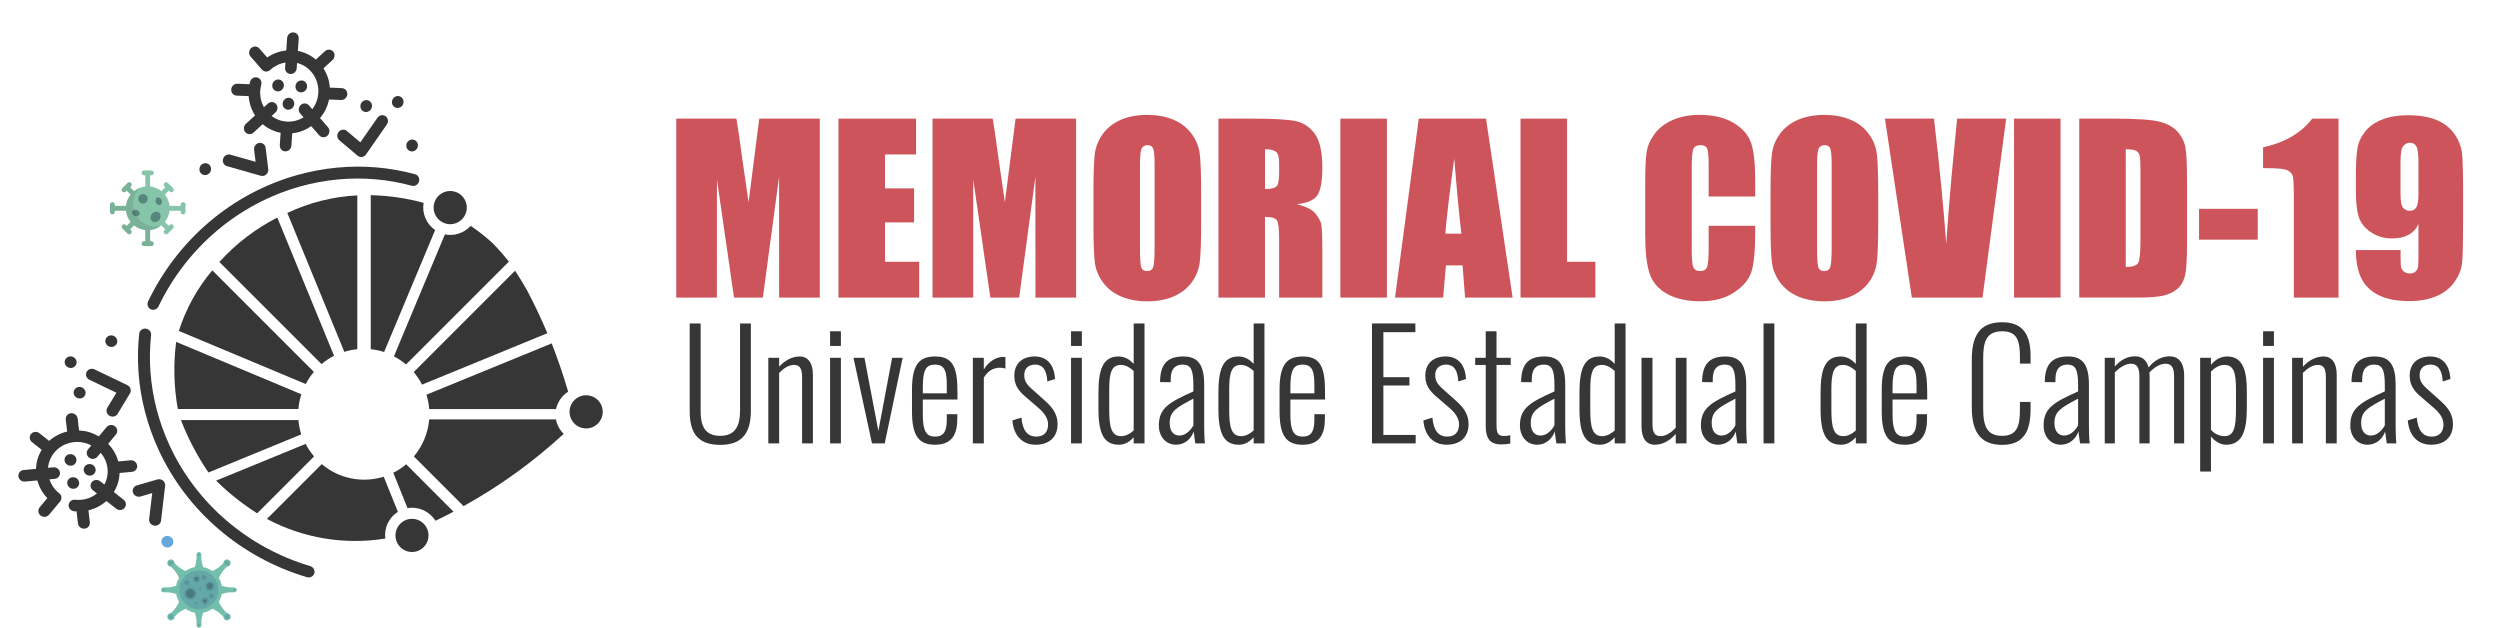 <?xml version="1.0" encoding="utf-8"?>
<!-- Generator: Adobe Illustrator 16.0.0, SVG Export Plug-In . SVG Version: 6.00 Build 0)  -->
<!DOCTYPE svg PUBLIC "-//W3C//DTD SVG 1.1//EN" "http://www.w3.org/Graphics/SVG/1.1/DTD/svg11.dtd">
<svg version="1.1" id="Camada_1" xmlns="http://www.w3.org/2000/svg" xmlns:xlink="http://www.w3.org/1999/xlink" x="0px" y="0px"
	 width="272.334px" height="68.378px" viewBox="0 0 272.334 68.378" enable-background="new 0 0 272.334 68.378"
	 xml:space="preserve">
<path fill="#CE545B" d="M89.304,12.922v19.494h-4.431l-0.006-13.16l-1.764,13.16H79.96L78.1,19.557l-0.006,12.859h-4.43V12.922
	h6.559c0.194,1.173,0.396,2.555,0.602,4.145l0.72,4.958l1.165-9.103H89.304z"/>
<polygon fill="#CE545B" points="91.338,12.922 99.79,12.922 99.79,16.824 96.407,16.824 96.407,20.521 99.574,20.521 99.574,24.229 
	96.407,24.229 96.407,28.515 100.128,28.515 100.128,32.417 91.338,32.417 "/>
<path fill="#CE545B" d="M117.225,12.922v19.494h-4.431l-0.005-13.16l-1.766,13.16h-3.143l-1.86-12.859l-0.006,12.859h-4.43V12.922
	h6.559c0.193,1.173,0.396,2.555,0.602,4.145l0.719,4.958l1.167-9.103H117.225z"/>
<path fill="#CE545B" d="M130.843,24.337c0,1.958-0.047,3.345-0.139,4.16c-0.093,0.814-0.383,1.559-0.867,2.234
	c-0.485,0.674-1.143,1.191-1.97,1.553c-0.826,0.361-1.789,0.541-2.889,0.541c-1.044,0-1.981-0.17-2.812-0.511
	s-1.499-0.854-2.004-1.535c-0.508-0.683-0.807-1.425-0.904-2.228c-0.097-0.802-0.145-2.207-0.145-4.214v-3.335
	c0-1.958,0.046-3.346,0.139-4.16c0.092-0.815,0.382-1.559,0.867-2.233c0.485-0.673,1.141-1.191,1.968-1.553
	c0.826-0.36,1.79-0.541,2.891-0.541c1.042,0,1.98,0.169,2.811,0.51c0.832,0.342,1.5,0.854,2.005,1.536
	c0.506,0.683,0.808,1.425,0.903,2.228c0.097,0.803,0.146,2.208,0.146,4.214V24.337z M125.772,17.932c0-0.908-0.05-1.487-0.149-1.74
	c-0.102-0.253-0.307-0.379-0.621-0.379c-0.265,0-0.468,0.102-0.608,0.307s-0.21,0.809-0.21,1.813v9.103
	c0,1.131,0.047,1.83,0.139,2.094c0.092,0.265,0.306,0.398,0.644,0.398c0.347,0,0.565-0.153,0.663-0.458
	c0.096-0.304,0.144-1.031,0.144-2.179V17.932z"/>
<path fill="#CE545B" d="M132.731,12.922h3.589c2.392,0,4.011,0.092,4.857,0.277c0.847,0.185,1.537,0.656,2.07,1.415
	c0.534,0.759,0.801,1.969,0.801,3.629c0,1.518-0.188,2.537-0.565,3.059c-0.378,0.521-1.12,0.834-2.227,0.94
	c1.004,0.248,1.676,0.582,2.021,1c0.347,0.416,0.562,0.799,0.646,1.148c0.083,0.35,0.125,1.311,0.125,2.884v5.142h-4.707v-6.479
	c0-1.042-0.083-1.689-0.246-1.938c-0.165-0.249-0.597-0.372-1.295-0.372v8.789h-5.069V12.922z M137.801,16.258v4.334
	c0.57,0,0.969-0.078,1.197-0.235c0.23-0.156,0.344-0.663,0.344-1.523v-1.071c0-0.617-0.109-1.023-0.331-1.216
	C138.79,16.354,138.388,16.258,137.801,16.258"/>
<rect x="146.012" y="12.922" fill="#CE545B" width="5.071" height="19.494"/>
<path fill="#CE545B" d="M161.878,12.922l2.898,19.494h-5.179l-0.274-3.504h-1.813l-0.303,3.504h-5.241l2.586-19.494H161.878z
	 M159.192,25.457c-0.257-2.208-0.515-4.938-0.773-8.188c-0.516,3.732-0.841,6.462-0.973,8.188H159.192z"/>
<polygon fill="#CE545B" points="170.707,12.922 170.707,28.515 173.789,28.515 173.789,32.417 165.638,32.417 165.638,12.922 "/>
<path fill="#CE545B" d="M191.2,21.411h-5.071v-3.388c0-0.985-0.054-1.6-0.162-1.845c-0.107-0.244-0.347-0.366-0.715-0.366
	c-0.419,0-0.684,0.148-0.796,0.445c-0.112,0.296-0.168,0.938-0.168,1.926v9.054c0,0.947,0.056,1.564,0.168,1.855
	c0.112,0.289,0.365,0.433,0.758,0.433c0.378,0,0.624-0.146,0.742-0.435c0.115-0.29,0.173-0.97,0.173-2.04v-2.45h5.071v0.759
	c0,2.018-0.144,3.449-0.429,4.292c-0.285,0.844-0.917,1.584-1.892,2.219c-0.976,0.635-2.178,0.952-3.604,0.952
	c-1.486,0-2.709-0.268-3.672-0.806s-1.604-1.283-1.914-2.234c-0.314-0.951-0.472-2.381-0.472-4.292v-5.694
	c0-1.405,0.049-2.458,0.146-3.161c0.096-0.703,0.383-1.379,0.86-2.029c0.479-0.651,1.141-1.163,1.987-1.535
	c0.848-0.373,1.817-0.56,2.919-0.56c1.494,0,2.724,0.288,3.695,0.865c0.971,0.577,1.611,1.296,1.914,2.158
	c0.308,0.862,0.461,2.203,0.461,4.022V21.411z"/>
<path fill="#CE545B" d="M204.599,24.337c0,1.958-0.045,3.345-0.14,4.16c-0.091,0.814-0.382,1.559-0.864,2.234
	c-0.487,0.674-1.145,1.191-1.97,1.553s-1.788,0.541-2.89,0.541c-1.044,0-1.981-0.17-2.812-0.511
	c-0.831-0.341-1.499-0.854-2.005-1.535c-0.506-0.683-0.806-1.425-0.903-2.228c-0.095-0.802-0.144-2.207-0.144-4.214v-3.335
	c0-1.958,0.045-3.346,0.139-4.16c0.092-0.815,0.38-1.559,0.866-2.233c0.486-0.673,1.142-1.191,1.97-1.553
	c0.825-0.36,1.788-0.541,2.889-0.541c1.044,0,1.981,0.169,2.811,0.51c0.831,0.342,1.499,0.854,2.005,1.536
	c0.508,0.683,0.806,1.425,0.904,2.228c0.095,0.803,0.144,2.208,0.144,4.214V24.337z M199.53,17.932c0-0.908-0.052-1.487-0.15-1.74
	c-0.103-0.253-0.307-0.379-0.621-0.379c-0.264,0-0.467,0.102-0.607,0.307c-0.14,0.205-0.21,0.809-0.21,1.813v9.103
	c0,1.131,0.045,1.83,0.138,2.094c0.092,0.265,0.307,0.398,0.645,0.398c0.346,0,0.566-0.153,0.66-0.458
	c0.099-0.304,0.146-1.031,0.146-2.179V17.932z"/>
<path fill="#CE545B" d="M218.54,12.922l-2.578,19.494h-7.701l-2.93-19.494h5.347c0.622,5.37,1.066,9.914,1.331,13.629
	c0.262-3.756,0.541-7.091,0.836-10.004l0.35-3.625H218.54z"/>
<rect x="219.397" y="12.922" fill="#CE545B" width="5.067" height="19.494"/>
<path fill="#CE545B" d="M226.502,12.922h3.789c2.449,0,4.104,0.113,4.969,0.337c0.86,0.226,1.517,0.595,1.968,1.109
	c0.45,0.513,0.729,1.084,0.843,1.714c0.112,0.63,0.17,1.869,0.17,3.715v6.827c0,1.75-0.083,2.919-0.249,3.509
	c-0.165,0.589-0.451,1.051-0.86,1.385c-0.409,0.333-0.917,0.566-1.518,0.698c-0.602,0.132-1.51,0.199-2.72,0.199h-6.392V12.922z
	 M231.567,16.258v12.822c0.732,0,1.18-0.146,1.35-0.439c0.169-0.292,0.252-1.09,0.252-2.39v-7.573c0-0.882-0.028-1.449-0.083-1.697
	c-0.058-0.249-0.186-0.432-0.386-0.548C232.5,16.316,232.123,16.258,231.567,16.258"/>
<rect x="239.551" y="22.748" fill="#CE545B" width="6.394" height="3.359"/>
<path fill="#CE545B" d="M254.746,12.922v19.494h-4.865V21.965c0-1.509-0.036-2.416-0.107-2.721
	c-0.072-0.304-0.271-0.536-0.598-0.692c-0.325-0.157-1.05-0.234-2.173-0.234h-0.48v-2.272c2.351-0.506,4.138-1.547,5.358-3.123
	H254.746z"/>
<path fill="#CE545B" d="M256.635,27.239h4.865c0,0.907,0.013,1.479,0.035,1.716c0.023,0.237,0.122,0.436,0.295,0.596
	c0.173,0.161,0.409,0.241,0.703,0.241c0.25,0,0.457-0.077,0.616-0.229c0.158-0.152,0.25-0.349,0.271-0.59
	c0.021-0.241,0.03-0.726,0.03-1.456v-3.107c-0.24,0.522-0.602,0.913-1.083,1.174c-0.482,0.261-1.08,0.391-1.795,0.391
	c-0.891,0-1.679-0.241-2.359-0.722c-0.684-0.481-1.116-1.06-1.301-1.734c-0.186-0.674-0.277-1.585-0.277-2.733v-1.552
	c0-1.364,0.056-2.379,0.164-3.047c0.107-0.665,0.387-1.281,0.836-1.847c0.449-0.566,1.071-1.005,1.866-1.319
	c0.796-0.313,1.718-0.469,2.77-0.469c1.302,0,2.366,0.18,3.204,0.541c0.833,0.362,1.478,0.881,1.938,1.559
	c0.456,0.679,0.721,1.391,0.794,2.138c0.07,0.747,0.108,2.191,0.108,4.334v2.709c0,2.319-0.033,3.87-0.096,4.653
	c-0.065,0.782-0.343,1.522-0.838,2.221c-0.493,0.699-1.161,1.223-2.005,1.572c-0.841,0.349-1.816,0.523-2.925,0.523
	c-1.372,0-2.495-0.221-3.365-0.662c-0.873-0.441-1.497-1.063-1.879-1.866C256.825,29.469,256.635,28.458,256.635,27.239
	 M261.5,21.159c0,0.818,0.105,1.324,0.317,1.517c0.213,0.192,0.434,0.289,0.658,0.289c0.337,0,0.583-0.122,0.741-0.367
	c0.154-0.245,0.233-0.725,0.233-1.438v-3.528c0-0.859-0.075-1.42-0.223-1.686c-0.147-0.265-0.395-0.397-0.741-0.397
	c-0.208,0-0.424,0.103-0.647,0.308c-0.227,0.205-0.339,0.756-0.339,1.655V21.159z"/>
<path fill="#363636" d="M75.13,44.735v-9.502h1.194v9.535c0,1.532,0.387,2.709,2.146,2.709c1.677,0,2.146-1.177,2.146-2.709v-9.535
	h1.178v9.502c0,2.178-0.743,3.727-3.323,3.727C75.791,48.462,75.13,46.913,75.13,44.735"/>
<path fill="#363636" d="M83.696,38.975h1.178v0.968c0.597-0.645,1.371-1.111,2.243-1.111c0.918,0,1.436,0.724,1.436,1.984V48.3
	h-1.178v-7.227c0-0.967-0.291-1.323-0.887-1.323c-0.55,0-1.131,0.372-1.614,0.872V48.3h-1.178V38.975z"/>
<path fill="#363636" d="M90.425,36.087h1.177v1.598h-1.177V36.087z M90.425,38.975h1.177V48.3h-1.177V38.975z"/>
<polygon fill="#363636" points="92.973,38.975 94.167,38.975 95.684,46.946 97.183,38.975 98.33,38.975 96.377,48.3 94.989,48.3 "/>
<path fill="#363636" d="M99.346,44.799v-2.355c0-2.758,0.807-3.612,2.532-3.612c1.953,0,2.422,1.225,2.422,3.854v0.839h-3.776v1.63
	c0,1.822,0.387,2.405,1.338,2.405c0.727,0,1.275-0.323,1.275-1.791v-0.646h1.146v0.516c0,1.694-0.613,2.808-2.421,2.808
	C100.104,48.446,99.346,47.511,99.346,44.799 M103.137,42.847v-0.774c0-1.468-0.129-2.354-1.275-2.354
	c-0.967,0-1.338,0.516-1.338,2.5v0.629H103.137z"/>
<path fill="#363636" d="M105.976,38.975h1.194v1.274c0.598-0.983,1.435-1.371,2.146-1.371c0.064,0,0.113,0,0.21,0.017v1.258
	c-0.146-0.047-0.388-0.097-0.581-0.097c-0.742,0-1.323,0.34-1.774,1.081V48.3h-1.194V38.975z"/>
<path fill="#363636" d="M110.283,45.8l0.985-0.307c0.128,1.437,0.677,2.066,1.629,2.066c0.807,0,1.274-0.485,1.274-1.324
	c0-0.613-0.339-1.21-1.129-1.871l-1.274-1.098c-0.84-0.693-1.275-1.339-1.275-2.34c0-1.339,0.887-2.096,2.227-2.096
	c1.42,0,2.13,1.015,2.21,2.451l-0.839,0.274c-0.064-1.259-0.517-1.839-1.322-1.839c-0.726,0-1.194,0.418-1.194,1.129
	c0,0.564,0.178,0.937,0.758,1.468l1.323,1.179c0.759,0.678,1.549,1.419,1.549,2.71c0,1.452-0.952,2.243-2.388,2.243
	C111.333,48.446,110.413,47.413,110.283,45.8"/>
<path fill="#363636" d="M116.672,36.087h1.177v1.598h-1.177V36.087z M116.672,38.975h1.177V48.3h-1.177V38.975z"/>
<path fill="#363636" d="M119.657,44.542v-1.726c0-2.437,0.42-3.984,2.194-3.984c0.741,0,1.273,0.402,1.645,0.806v-4.404h1.179V48.3
	h-1.179v-0.66c-0.371,0.402-0.888,0.807-1.597,0.807C120.303,48.446,119.657,47.333,119.657,44.542 M123.496,46.897v-6.485
	c-0.321-0.29-0.806-0.662-1.388-0.662c-1.048,0-1.274,0.92-1.274,2.678v2.212c0,1.887,0.227,2.872,1.308,2.872
	C122.642,47.511,123.125,47.237,123.496,46.897"/>
<path fill="#363636" d="M126.238,46.365c0-1.872,1.019-2.501,3.761-3.727v-0.661c0-1.694-0.275-2.259-1.163-2.259
	c-0.725,0-1.306,0.37-1.306,1.597v0.322l-1.162-0.016c0.016-1.889,0.742-2.79,2.533-2.79c1.661,0,2.274,0.983,2.274,3.081v4.533
	c0,0.484,0.033,1.516,0.081,1.854h-1.049c-0.05-0.402-0.146-1-0.178-1.29c-0.258,0.758-0.936,1.436-1.919,1.436
	C126.98,48.446,126.238,47.526,126.238,46.365 M129.999,46.333v-2.904c-1.841,0.969-2.582,1.371-2.582,2.646
	c0,0.984,0.5,1.372,1.064,1.372C129.175,47.446,129.724,46.85,129.999,46.333"/>
<path fill="#363636" d="M132.725,44.542v-1.726c0-2.437,0.419-3.984,2.193-3.984c0.742,0,1.275,0.402,1.647,0.806v-4.404h1.177V48.3
	h-1.177v-0.66c-0.372,0.402-0.888,0.807-1.599,0.807C133.37,48.446,132.725,47.333,132.725,44.542 M136.565,46.897v-6.485
	c-0.324-0.29-0.808-0.662-1.388-0.662c-1.05,0-1.275,0.92-1.275,2.678v2.212c0,1.887,0.226,2.872,1.307,2.872
	C135.709,47.511,136.193,47.237,136.565,46.897"/>
<path fill="#363636" d="M139.387,44.799v-2.355c0-2.758,0.807-3.612,2.534-3.612c1.951,0,2.419,1.225,2.419,3.854v0.839h-3.774v1.63
	c0,1.822,0.387,2.405,1.339,2.405c0.727,0,1.274-0.323,1.274-1.791v-0.646h1.146v0.516c0,1.694-0.613,2.808-2.421,2.808
	C140.146,48.446,139.387,47.511,139.387,44.799 M143.179,42.847v-0.774c0-1.468-0.128-2.354-1.274-2.354
	c-0.968,0-1.339,0.516-1.339,2.5v0.629H143.179z"/>
<polygon fill="#363636" points="149.455,35.233 154.181,35.233 154.181,36.184 150.696,36.184 150.696,41.089 153.535,41.089 
	153.535,41.993 150.696,41.993 150.696,47.38 154.214,47.38 154.214,48.3 149.455,48.3 "/>
<path fill="#363636" d="M155.052,45.8l0.984-0.307c0.129,1.437,0.678,2.066,1.631,2.066c0.806,0,1.273-0.485,1.273-1.324
	c0-0.613-0.338-1.21-1.128-1.871l-1.275-1.098c-0.84-0.693-1.274-1.339-1.274-2.34c0-1.339,0.888-2.096,2.228-2.096
	c1.42,0,2.128,1.015,2.21,2.451l-0.841,0.274c-0.064-1.259-0.516-1.839-1.322-1.839c-0.728,0-1.194,0.418-1.194,1.129
	c0,0.564,0.179,0.937,0.758,1.468l1.324,1.179c0.76,0.678,1.55,1.419,1.55,2.71c0,1.452-0.953,2.243-2.391,2.243
	C156.103,48.446,155.183,47.413,155.052,45.8"/>
<path fill="#363636" d="M161.846,46.365V39.75h-1.147v-0.773h1.147v-2.889h1.175v2.889h1.55v0.773h-1.55v6.503
	c0,0.904,0.13,1.241,0.824,1.241c0.194,0,0.451-0.031,0.678-0.08v0.904c-0.338,0.064-0.678,0.096-1,0.096
	C162.15,48.413,161.846,47.56,161.846,46.365"/>
<path fill="#363636" d="M165.572,46.365c0-1.872,1.015-2.501,3.759-3.727v-0.661c0-1.694-0.275-2.259-1.162-2.259
	c-0.725,0-1.307,0.37-1.307,1.597v0.322l-1.162-0.016c0.016-1.889,0.741-2.79,2.534-2.79c1.66,0,2.273,0.983,2.273,3.081v4.533
	c0,0.484,0.033,1.516,0.081,1.854h-1.05c-0.047-0.402-0.144-1-0.178-1.29c-0.257,0.758-0.935,1.436-1.917,1.436
	C166.313,48.446,165.572,47.526,165.572,46.365 M169.331,46.333v-2.904c-1.841,0.969-2.581,1.371-2.581,2.646
	c0,0.984,0.499,1.372,1.063,1.372C168.51,47.446,169.056,46.85,169.331,46.333"/>
<path fill="#363636" d="M172.057,44.542v-1.726c0-2.437,0.419-3.984,2.196-3.984c0.741,0,1.273,0.402,1.643,0.806v-4.404h1.18V48.3
	h-1.18v-0.66c-0.369,0.402-0.887,0.807-1.596,0.807C172.703,48.446,172.057,47.333,172.057,44.542 M175.896,46.897v-6.485
	c-0.322-0.29-0.806-0.662-1.388-0.662c-1.048,0-1.274,0.92-1.274,2.678v2.212c0,1.887,0.227,2.872,1.308,2.872
	C175.043,47.511,175.526,47.237,175.896,46.897"/>
<path fill="#363636" d="M178.816,46.462v-7.487h1.195v7.229c0,0.968,0.288,1.307,0.884,1.307c0.567,0,1.164-0.387,1.648-0.92v-7.615
	h1.178V48.3h-1.178v-1.032c-0.598,0.694-1.388,1.178-2.276,1.178C179.315,48.446,178.816,47.72,178.816,46.462"/>
<path fill="#363636" d="M185.285,46.365c0-1.872,1.017-2.501,3.76-3.727v-0.661c0-1.694-0.274-2.259-1.163-2.259
	c-0.724,0-1.306,0.37-1.306,1.597v0.322l-1.161-0.016c0.016-1.889,0.74-2.79,2.533-2.79c1.66,0,2.274,0.983,2.274,3.081v4.533
	c0,0.484,0.034,1.516,0.08,1.854h-1.05c-0.047-0.402-0.145-1-0.176-1.29c-0.259,0.758-0.937,1.436-1.919,1.436
	C186.026,48.446,185.285,47.526,185.285,46.365 M189.045,46.333v-2.904c-1.839,0.969-2.583,1.371-2.583,2.646
	c0,0.984,0.502,1.372,1.065,1.372C188.221,47.446,188.771,46.85,189.045,46.333"/>
<rect x="192.109" y="35.233" fill="#363636" width="1.178" height="13.067"/>
<path fill="#363636" d="M198.321,44.542v-1.726c0-2.437,0.419-3.984,2.194-3.984c0.741,0,1.274,0.402,1.644,0.806v-4.404h1.18V48.3
	h-1.18v-0.66c-0.369,0.402-0.884,0.807-1.596,0.807C198.968,48.446,198.321,47.333,198.321,44.542 M202.159,46.897v-6.485
	c-0.322-0.29-0.806-0.662-1.386-0.662c-1.048,0-1.275,0.92-1.275,2.678v2.212c0,1.887,0.228,2.872,1.309,2.872
	C201.306,47.511,201.79,47.237,202.159,46.897"/>
<path fill="#363636" d="M204.984,44.799v-2.355c0-2.758,0.808-3.612,2.533-3.612c1.951,0,2.42,1.225,2.42,3.854v0.839h-3.775v1.63
	c0,1.822,0.387,2.405,1.34,2.405c0.723,0,1.273-0.323,1.273-1.791v-0.646h1.144v0.516c0,1.694-0.613,2.808-2.417,2.808
	C205.74,48.446,204.984,47.511,204.984,44.799 M208.775,42.847v-0.774c0-1.468-0.129-2.354-1.273-2.354
	c-0.969,0-1.34,0.516-1.34,2.5v0.629H208.775z"/>
<path fill="#363636" d="M214.795,44.381v-5.196c0-2.403,0.707-4.082,3.305-4.082c2.34,0,3.098,1.437,3.098,3.711v0.792h-1.161v-0.76
	c0-1.693-0.291-2.759-1.921-2.759c-1.772,0-2.079,1.177-2.079,2.921v5.566c0,1.936,0.468,2.903,2.079,2.903
	c1.63,0,1.921-1.128,1.921-2.838v-0.854h1.161v0.772c0,2.293-0.659,3.905-3.098,3.905C215.454,48.462,214.795,46.656,214.795,44.381
	"/>
<path fill="#363636" d="M222.617,46.365c0-1.872,1.017-2.501,3.758-3.727v-0.661c0-1.694-0.272-2.259-1.159-2.259
	c-0.728,0-1.308,0.37-1.308,1.597v0.322l-1.161-0.016c0.015-1.889,0.743-2.79,2.531-2.79c1.662,0,2.276,0.983,2.276,3.081v4.533
	c0,0.484,0.031,1.516,0.08,1.854h-1.047c-0.051-0.402-0.146-1-0.179-1.29c-0.258,0.758-0.937,1.436-1.921,1.436
	C223.359,48.446,222.617,47.526,222.617,46.365 M226.375,46.333v-2.904c-1.837,0.969-2.578,1.371-2.578,2.646
	c0,0.984,0.499,1.372,1.063,1.372C225.553,47.446,226.103,46.85,226.375,46.333"/>
<path fill="#363636" d="M229.28,38.975h1.097v0.953c0.614-0.727,1.388-1.114,2.194-1.114c0.644,0,1.241,0.291,1.486,1.21
	c0.628-0.79,1.434-1.21,2.289-1.21c0.823,0,1.582,0.501,1.582,2.129V48.3h-1.098v-7.324c0-1.097-0.403-1.354-0.937-1.354
	c-0.58,0-1.225,0.387-1.76,0.968c0.017,0.113,0.034,0.227,0.034,0.354V48.3h-1.115v-7.324c0-1.097-0.384-1.354-0.936-1.354
	c-0.563,0-1.21,0.387-1.741,0.952V48.3h-1.097V38.975z"/>
<path fill="#363636" d="M239.67,38.975h1.178v0.774c0.371-0.468,0.953-0.918,1.79-0.918c1.81,0,2.116,1.838,2.116,3.709v1.968
	c0,2.389-0.502,3.938-2.245,3.938c-0.741,0-1.29-0.469-1.661-0.887v3.807h-1.178V38.975z M243.574,44.542v-2.001
	c0-1.822-0.177-2.791-1.273-2.791c-0.598,0-1.131,0.403-1.453,0.727v6.356c0.356,0.371,0.855,0.678,1.483,0.678
	C243.382,47.511,243.574,46.477,243.574,44.542"/>
<path fill="#363636" d="M246.526,36.087h1.18v1.598h-1.18V36.087z M246.526,38.975h1.18V48.3h-1.18V38.975z"/>
<path fill="#363636" d="M249.688,38.975h1.178v0.968c0.598-0.645,1.371-1.111,2.243-1.111c0.919,0,1.437,0.724,1.437,1.984V48.3
	h-1.18v-7.227c0-0.967-0.291-1.323-0.887-1.323c-0.548,0-1.129,0.372-1.613,0.872V48.3h-1.178V38.975z"/>
<path fill="#363636" d="M256.028,46.365c0-1.872,1.018-2.501,3.759-3.727v-0.661c0-1.694-0.272-2.259-1.161-2.259
	c-0.727,0-1.305,0.37-1.305,1.597v0.322l-1.164-0.016c0.016-1.889,0.742-2.79,2.533-2.79c1.662,0,2.275,0.983,2.275,3.081v4.533
	c0,0.484,0.03,1.516,0.081,1.854h-1.049c-0.049-0.402-0.146-1-0.177-1.29c-0.259,0.758-0.936,1.436-1.922,1.436
	C256.771,48.446,256.028,47.526,256.028,46.365 M259.787,46.333v-2.904c-1.837,0.969-2.58,1.371-2.58,2.646
	c0,0.984,0.5,1.372,1.066,1.372C258.965,47.446,259.515,46.85,259.787,46.333"/>
<path fill="#363636" d="M262.288,45.8l0.984-0.307c0.13,1.437,0.677,2.066,1.63,2.066c0.809,0,1.275-0.485,1.275-1.324
	c0-0.613-0.339-1.21-1.132-1.871l-1.274-1.098c-0.836-0.693-1.273-1.339-1.273-2.34c0-1.339,0.889-2.096,2.226-2.096
	c1.42,0,2.13,1.015,2.21,2.451l-0.838,0.274c-0.063-1.259-0.516-1.839-1.323-1.839c-0.726,0-1.193,0.418-1.193,1.129
	c0,0.564,0.178,0.937,0.759,1.468l1.321,1.179c0.759,0.678,1.549,1.419,1.549,2.71c0,1.452-0.952,2.243-2.386,2.243
	C263.336,48.446,262.418,47.413,262.288,45.8"/>
<path fill-rule="evenodd" clip-rule="evenodd" fill="#363636" d="M40.387,38.041V21.261c1.942,0.044,3.875,0.321,5.757,0.836
	c-0.194,1.15,0.299,2.3,1.255,2.964l-5.555,13.283C41.366,38.189,40.88,38.091,40.387,38.041"/>
<path fill-rule="evenodd" clip-rule="evenodd" fill="#363636" d="M38.922,38.041V21.283c-2.644,0.135-5.228,0.784-7.625,1.913
	l6.213,15.135C37.966,38.181,38.437,38.085,38.922,38.041"/>
<path fill-rule="evenodd" clip-rule="evenodd" fill="#363636" d="M36.389,38.752l-6.184-15.053
	c-2.374,1.216-4.517,2.859-6.309,4.838l11.126,11.125C35.44,39.312,35.895,39.005,36.389,38.752"/>
<path fill-rule="evenodd" clip-rule="evenodd" fill="#363636" d="M23.126,29.449c-1.636,1.941-2.876,4.188-3.645,6.601l13.829,5.786
	c0.239-0.47,0.538-0.918,0.881-1.32L23.126,29.449z"/>
<path fill-rule="evenodd" clip-rule="evenodd" fill="#363636" d="M32.825,42.948L19.19,37.244c-0.313,2.434-0.253,4.897,0.18,7.312
	h13.135C32.549,44.008,32.661,43.471,32.825,42.948"/>
<path fill-rule="evenodd" clip-rule="evenodd" fill="#363636" d="M32.509,45.759H19.71c0.776,2.017,1.785,3.927,2.995,5.712
	l10.109-4.152C32.658,46.813,32.553,46.29,32.509,45.759"/>
<path fill-rule="evenodd" clip-rule="evenodd" fill="#363636" d="M34.211,49.718c-0.359-0.418-0.665-0.873-0.911-1.365l-9.759,4.002
	c1.359,1.352,2.86,2.539,4.473,3.563L34.211,49.718z"/>
<path fill-rule="evenodd" clip-rule="evenodd" fill="#363636" d="M41.971,58.665c-0.143-1.156,0.388-2.285,1.374-2.912l-1.546-3.822
	c-2.337,0.725-4.884,0.209-6.75-1.373l-5.974,5.973C33.025,58.63,37.557,59.384,41.971,58.665"/>
<path fill-rule="evenodd" clip-rule="evenodd" fill="#363636" d="M42.842,51.499l1.552,3.855c1.204-0.203,2.397,0.342,3.039,1.373
	c0.666-0.314,1.322-0.643,1.972-0.986l-5.16-5.166C43.813,50.94,43.342,51.253,42.842,51.499"/>
<path fill-rule="evenodd" clip-rule="evenodd" fill="#363636" d="M61.409,47.263c-0.434-0.425-0.732-0.97-0.851-1.575H46.751
	c-0.119,1.486-0.709,2.897-1.665,4.034l5.413,5.412C54.435,52.954,58.093,50.31,61.409,47.263"/>
<path fill-rule="evenodd" clip-rule="evenodd" fill="#363636" d="M53.61,26.44c0.65,0.649,1.254,1.336,1.822,2.061L44.231,39.702
	c-0.411-0.345-0.851-0.636-1.322-0.881l5.556-13.286c1.03,0.209,2.099-0.149,2.809-0.932C52.094,25.156,52.877,25.774,53.61,26.44"
	/>
<path fill-rule="evenodd" clip-rule="evenodd" fill="#363636" d="M44.878,56.517c-0.991,0-1.798,0.813-1.798,1.807
	c0,0.996,0.808,1.807,1.798,1.807c0.992,0,1.801-0.811,1.801-1.807C46.679,57.329,45.87,56.517,44.878,56.517"/>
<path fill-rule="evenodd" clip-rule="evenodd" fill="#363636" d="M63.85,43.055c-0.996,0-1.808,0.813-1.808,1.808
	c0,0.996,0.812,1.808,1.808,1.808c0.995,0,1.807-0.812,1.807-1.808C65.657,43.868,64.845,43.055,63.85,43.055"/>
<path fill-rule="evenodd" clip-rule="evenodd" fill="#363636" d="M49.043,20.807c-0.996,0-1.808,0.812-1.808,1.807
	c0,0.995,0.812,1.807,1.808,1.807c0.995,0,1.807-0.812,1.807-1.807C50.85,21.618,50.038,20.807,49.043,20.807"/>
<path fill-rule="evenodd" clip-rule="evenodd" fill="#363636" d="M59.627,36.297c-0.672-1.59-1.411-3.15-2.218-4.681
	c-0.41-0.725-0.844-1.435-1.299-2.129L45.067,40.531c0.351,0.426,0.657,0.881,0.904,1.367L59.627,36.297z"/>
<path fill-rule="evenodd" clip-rule="evenodd" fill="#363636" d="M60.102,37.406c0.666,1.725,1.27,3.48,1.792,5.257
	c-0.672,0.426-1.149,1.112-1.322,1.897H46.759c-0.044-0.531-0.141-1.053-0.307-1.562L60.102,37.406z"/>
<path fill="#363636" d="M17.269,33.371c3.082-6.413,8.701-11.17,15.414-13.054c1.359-0.381,2.755-0.64,4.148-0.77
	c2.717-0.252,5.419-0.021,8.026,0.688c0.299,0.082,0.611-0.075,0.746-0.355c0.017-0.034,0.03-0.07,0.042-0.108
	c0.099-0.346-0.093-0.701-0.429-0.792c-2.75-0.747-5.598-0.991-8.464-0.724c-1.468,0.136-2.938,0.409-4.371,0.811
	c-7.076,1.985-12.999,7-16.246,13.759c-0.157,0.325-0.03,0.711,0.284,0.862C16.732,33.837,17.112,33.696,17.269,33.371"/>
<path fill="#363636" d="M40.524,11.579c0.024-0.358-0.239-0.661-0.588-0.675c-0.35-0.014-0.652,0.264-0.677,0.622
	c-0.025,0.358,0.238,0.659,0.588,0.675C40.197,12.215,40.5,11.937,40.524,11.579"/>
<path fill="#363636" d="M42.696,11.085c-0.024,0.358,0.238,0.66,0.588,0.675c0.35,0.015,0.652-0.263,0.677-0.621
	c0.025-0.359-0.239-0.661-0.587-0.675C43.023,10.449,42.721,10.727,42.696,11.085"/>
<path fill="#363636" d="M44.26,15.823c-0.024,0.357,0.239,0.66,0.588,0.674c0.35,0.015,0.652-0.264,0.677-0.621
	c0.025-0.359-0.238-0.66-0.587-0.675C44.587,15.186,44.284,15.464,44.26,15.823"/>
<path fill="#363636" d="M22.989,18.451c0.025-0.358-0.239-0.66-0.587-0.674c-0.349-0.015-0.652,0.264-0.677,0.622
	c-0.024,0.357,0.24,0.66,0.588,0.675C22.663,19.087,22.965,18.809,22.989,18.451"/>
<path fill="#363636" d="M31.067,16.49c0.263,0.011,0.501-0.146,0.611-0.375c0.037-0.076,0.06-0.158,0.066-0.247l0.091-1.346
	c0.756-0.08,1.459-0.358,2.069-0.778l0.87,0.998c0.229,0.263,0.63,0.28,0.894,0.038c0.064-0.059,0.115-0.129,0.152-0.205
	c0.111-0.231,0.084-0.513-0.088-0.711l-0.87-0.998c0.24-0.292,0.456-0.609,0.622-0.956c0.162-0.335,0.279-0.694,0.359-1.07
	l1.314,0.056c0.264,0.011,0.501-0.144,0.612-0.375c0.037-0.075,0.059-0.159,0.065-0.247c0.024-0.358-0.239-0.66-0.588-0.674
	l-1.314-0.056c-0.056-0.771-0.302-1.488-0.695-2.1l0.993-0.913c0.065-0.059,0.117-0.128,0.152-0.205
	c0.111-0.231,0.084-0.514-0.088-0.712c-0.23-0.263-0.631-0.28-0.895-0.038L34.403,6.49c-0.548-0.469-1.214-0.799-1.955-0.942
	L32.541,4.2c0.025-0.358-0.239-0.659-0.589-0.674c-0.349-0.015-0.651,0.266-0.676,0.622l-0.092,1.348
	c-0.741,0.077-1.453,0.335-2.077,0.767l-0.858-0.985c-0.23-0.264-0.631-0.281-0.894-0.039c-0.262,0.242-0.292,0.654-0.063,0.917
	l1.247,1.431c0.219,0.252,0.596,0.279,0.863,0.064c0.02-0.017,0.039-0.035,0.058-0.054c0.471-0.422,1.036-0.691,1.636-0.79
	l-0.04,0.582c-0.024,0.358,0.238,0.66,0.588,0.674c0.264,0.011,0.501-0.145,0.612-0.375c0.036-0.076,0.059-0.159,0.064-0.247
	l0.04-0.583c1.421,0.362,2.419,1.717,2.313,3.281c-0.045,0.661-0.283,1.264-0.649,1.763l-0.372-0.427
	c-0.23-0.263-0.63-0.28-0.894-0.037c-0.262,0.242-0.292,0.653-0.063,0.917l0.372,0.426c-0.522,0.318-1.134,0.494-1.778,0.467
	c-0.643-0.028-1.226-0.252-1.704-0.613l0.428-0.392c0.063-0.06,0.115-0.129,0.151-0.205c0.111-0.231,0.084-0.514-0.089-0.712
	c-0.229-0.264-0.63-0.28-0.895-0.037l-0.427,0.392c-0.296-0.526-0.449-1.146-0.404-1.805c0.015-0.222,0.052-0.441,0.109-0.652
	c0.094-0.349-0.104-0.701-0.441-0.786c-0.336-0.086-0.688,0.128-0.78,0.474c-0.023,0.086-0.039,0.176-0.058,0.264L25.864,9.12
	c-0.35-0.015-0.652,0.265-0.677,0.622c-0.025,0.356,0.239,0.66,0.587,0.674l1.315,0.055c0.055,0.772,0.301,1.488,0.694,2.099
	l-0.996,0.916c-0.263,0.241-0.292,0.654-0.063,0.917c0.23,0.262,0.63,0.28,0.894,0.037l0.997-0.915
	c0.548,0.469,1.215,0.799,1.955,0.94l-0.091,1.349C30.455,16.172,30.718,16.476,31.067,16.49"/>
<path fill="#363636" d="M32.775,10.061c0.349,0.015,0.651-0.263,0.676-0.621c0.024-0.358-0.239-0.66-0.588-0.675
	c-0.349-0.015-0.652,0.264-0.677,0.622C32.163,9.745,32.425,10.046,32.775,10.061"/>
<path fill="#363636" d="M30.789,11.277c-0.024,0.358,0.239,0.661,0.589,0.675c0.349,0.015,0.651-0.264,0.676-0.622
	c0.024-0.358-0.239-0.66-0.588-0.674C31.116,10.642,30.813,10.92,30.789,11.277"/>
<path fill="#363636" d="M30.246,9.955c0.349,0.015,0.652-0.264,0.677-0.621c0.024-0.359-0.239-0.66-0.588-0.675
	c-0.349-0.015-0.652,0.264-0.676,0.622C29.633,9.638,29.896,9.94,30.246,9.955"/>
<path fill="#363636" d="M29.002,19.007c0.067-0.059,0.121-0.131,0.16-0.211c0.055-0.114,0.077-0.244,0.062-0.373l-0.286-2.311
	c-0.043-0.355-0.36-0.596-0.707-0.542c-0.348,0.055-0.595,0.386-0.55,0.741l0.163,1.318l-2.75-0.78
	c-0.334-0.095-0.689,0.107-0.792,0.454c-0.103,0.346,0.085,0.702,0.42,0.798l3.687,1.047C28.614,19.207,28.837,19.154,29.002,19.007
	"/>
<path fill="#363636" d="M42.197,13.466c0.136-0.283,0.059-0.627-0.196-0.808c-0.283-0.202-0.679-0.126-0.885,0.17l-1.862,2.679
	l-1.464-1.237c-0.266-0.226-0.666-0.182-0.894,0.097c-0.231,0.279-0.197,0.687,0.069,0.913l1.987,1.678
	c0.133,0.115,0.31,0.165,0.486,0.138c0.174-0.026,0.334-0.126,0.438-0.277l2.264-3.259C42.164,13.529,42.181,13.499,42.197,13.466"
	/>
<path fill="#363636" d="M33.795,61.667c-6.82-2.029-12.406-6.824-15.328-13.156c-0.592-1.282-1.068-2.619-1.417-3.974
	c-0.679-2.644-0.878-5.347-0.59-8.034c0.032-0.308-0.17-0.592-0.468-0.681c-0.036-0.011-0.074-0.02-0.114-0.022
	c-0.356-0.044-0.677,0.202-0.713,0.548c-0.304,2.835-0.094,5.685,0.623,8.472c0.366,1.429,0.869,2.836,1.492,4.19
	c3.079,6.672,8.968,11.725,16.155,13.863c0.346,0.104,0.706-0.084,0.805-0.416C34.341,62.124,34.141,61.771,33.795,61.667"/>
<path fill="#363636" d="M8.6,42.151c-0.356,0.031-0.614,0.34-0.573,0.687c0.04,0.347,0.363,0.603,0.72,0.569
	c0.358-0.031,0.614-0.339,0.574-0.687C9.279,42.373,8.958,42.118,8.6,42.151"/>
<path fill="#363636" d="M7.769,40.083c0.357-0.032,0.614-0.339,0.574-0.687c-0.042-0.347-0.364-0.603-0.721-0.57
	s-0.614,0.341-0.574,0.688C7.088,39.861,7.412,40.117,7.769,40.083"/>
<path fill="#363636" d="M12.199,37.791c0.358-0.031,0.614-0.34,0.574-0.688c-0.042-0.348-0.364-0.603-0.721-0.568
	c-0.358,0.031-0.614,0.339-0.573,0.687C11.519,37.568,11.842,37.824,12.199,37.791"/>
<path fill="#66A8DE" d="M18.158,58.378c-0.356,0.031-0.613,0.34-0.573,0.688c0.041,0.346,0.364,0.602,0.721,0.57
	c0.357-0.033,0.614-0.344,0.574-0.689C18.839,58.601,18.516,58.347,18.158,58.378"/>
<path fill="#363636" d="M14.944,50.712c-0.031-0.262-0.222-0.473-0.467-0.545c-0.081-0.023-0.166-0.033-0.253-0.025l-1.343,0.123
	c-0.198-0.734-0.584-1.385-1.096-1.92l0.847-1.015c0.224-0.271,0.177-0.669-0.104-0.891c-0.069-0.055-0.146-0.094-0.227-0.117
	c-0.245-0.073-0.52-0.002-0.688,0.2l-0.847,1.016c-0.326-0.191-0.673-0.352-1.042-0.463c-0.356-0.105-0.73-0.165-1.113-0.184
	l-0.152-1.307c-0.031-0.263-0.222-0.473-0.468-0.545c-0.081-0.024-0.166-0.034-0.254-0.025c-0.356,0.031-0.613,0.341-0.573,0.688
	l0.154,1.307c-0.753,0.178-1.421,0.534-1.964,1.018l-1.058-0.835c-0.069-0.056-0.146-0.096-0.227-0.118
	C3.824,47,3.549,47.07,3.38,47.273c-0.223,0.269-0.177,0.666,0.104,0.888l1.059,0.838c-0.375,0.617-0.597,1.324-0.619,2.08
	L2.577,51.2c-0.357,0.031-0.614,0.34-0.573,0.688c0.04,0.348,0.364,0.602,0.72,0.568l1.346-0.121
	c0.194,0.721,0.562,1.381,1.086,1.93l-0.837,1.002c-0.223,0.271-0.177,0.67,0.104,0.889c0.281,0.221,0.692,0.188,0.916-0.082
	l1.215-1.455c0.214-0.258,0.181-0.635-0.074-0.863c-0.021-0.018-0.04-0.033-0.061-0.049c-0.493-0.396-0.849-0.914-1.04-1.49
	l0.581-0.053c0.356-0.033,0.613-0.34,0.573-0.686c-0.031-0.264-0.222-0.473-0.467-0.547c-0.081-0.023-0.167-0.033-0.253-0.025
	L5.231,50.96c0.132-1.461,1.313-2.66,2.875-2.805c0.659-0.059,1.292,0.08,1.842,0.363l-0.361,0.434
	c-0.224,0.27-0.177,0.668,0.104,0.889c0.28,0.223,0.691,0.188,0.915-0.084l0.362-0.432c0.398,0.465,0.667,1.041,0.742,1.68
	c0.076,0.641-0.055,1.252-0.336,1.781l-0.454-0.359c-0.07-0.057-0.146-0.094-0.226-0.119c-0.246-0.072-0.521-0.002-0.69,0.199
	c-0.223,0.27-0.177,0.668,0.104,0.891l0.456,0.361c-0.473,0.375-1.062,0.625-1.72,0.684c-0.22,0.02-0.443,0.02-0.661-0.004
	c-0.358-0.037-0.674,0.211-0.706,0.559c-0.032,0.346,0.234,0.66,0.591,0.695c0.089,0.012,0.18,0.012,0.27,0.016l0.153,1.307
	c0.041,0.35,0.365,0.604,0.721,0.57c0.356-0.033,0.613-0.34,0.573-0.686l-0.153-1.309c0.753-0.178,1.421-0.533,1.963-1.018
	l1.061,0.84c0.28,0.221,0.692,0.186,0.915-0.084c0.224-0.27,0.178-0.666-0.104-0.889l-1.062-0.84
	c0.376-0.615,0.598-1.326,0.622-2.078l1.345-0.123C14.728,51.366,14.985,51.06,14.944,50.712"/>
<path fill="#363636" d="M8.326,50.042c-0.04-0.346-0.363-0.602-0.721-0.57c-0.357,0.033-0.614,0.342-0.573,0.689
	c0.041,0.346,0.363,0.602,0.721,0.568C8.111,50.698,8.368,50.392,8.326,50.042"/>
<path fill="#363636" d="M9.842,51.81c0.358-0.031,0.614-0.34,0.574-0.686c-0.042-0.348-0.364-0.604-0.722-0.57
	c-0.357,0.031-0.615,0.34-0.573,0.688C9.162,51.589,9.485,51.843,9.842,51.81"/>
<path fill="#363636" d="M8.622,52.556c-0.042-0.346-0.363-0.602-0.721-0.568c-0.358,0.031-0.614,0.34-0.573,0.688
	c0.04,0.346,0.363,0.602,0.72,0.568C8.406,53.212,8.662,52.905,8.622,52.556"/>
<path fill="#363636" d="M17.757,52.353c-0.07-0.057-0.15-0.1-0.234-0.123c-0.122-0.037-0.252-0.039-0.377-0.004l-2.237,0.65
	c-0.342,0.098-0.532,0.449-0.422,0.783c0.109,0.334,0.475,0.525,0.819,0.426l1.276-0.369l-0.336,2.838
	c-0.041,0.346,0.215,0.662,0.573,0.709c0.357,0.047,0.68-0.195,0.721-0.541l0.45-3.807C18.016,52.704,17.928,52.491,17.757,52.353"
	/>
<path fill="#363636" d="M10.199,40.201c-0.301-0.09-0.628,0.04-0.767,0.32c-0.156,0.312-0.017,0.691,0.308,0.847l2.94,1.415
	l-0.992,1.641c-0.18,0.3-0.074,0.687,0.238,0.868c0.313,0.184,0.71,0.084,0.89-0.213l1.344-2.228c0.09-0.15,0.112-0.333,0.058-0.502
	c-0.054-0.168-0.178-0.309-0.342-0.39l-3.577-1.721C10.266,40.224,10.233,40.21,10.199,40.201"/>
<path fill="#86C5A9" d="M19.946,22.024c-0.147,0-0.266,0.12-0.266,0.267v0.133h-1.211c-0.051-0.461-0.234-0.882-0.509-1.227
	l0.423-0.423l0.095,0.094c0.104,0.103,0.272,0.103,0.375,0c0.104-0.104,0.104-0.273,0-0.375l-0.563-0.564
	c-0.104-0.104-0.273-0.104-0.377,0c-0.104,0.104-0.104,0.272,0,0.375l0.094,0.095l-0.423,0.423
	c-0.344-0.275-0.765-0.458-1.227-0.509v-1.21h0.133c0.146,0,0.267-0.119,0.267-0.267c0-0.146-0.12-0.265-0.267-0.265h-0.797
	c-0.147,0-0.265,0.119-0.265,0.265c0,0.147,0.118,0.267,0.265,0.267h0.133v1.21c-0.461,0.051-0.882,0.234-1.226,0.509l-0.423-0.423
	l0.094-0.095c0.104-0.104,0.104-0.271,0-0.375c-0.104-0.104-0.271-0.104-0.375,0l-0.564,0.564c-0.104,0.103-0.104,0.271,0,0.375
	c0.104,0.103,0.272,0.103,0.376,0l0.094-0.094l0.424,0.423c-0.275,0.344-0.457,0.765-0.508,1.227h-1.212v-0.133
	c0-0.147-0.119-0.267-0.265-0.267c-0.147,0-0.266,0.12-0.266,0.267v0.797c0,0.146,0.119,0.267,0.266,0.267
	c0.146,0,0.265-0.12,0.265-0.267v-0.133h1.212c0.051,0.461,0.233,0.882,0.508,1.227L13.8,24.604l-0.094-0.094
	c-0.104-0.104-0.272-0.104-0.376,0c-0.104,0.104-0.104,0.273,0,0.375l0.564,0.564c0.104,0.104,0.272,0.104,0.375,0
	c0.104-0.104,0.104-0.272,0-0.376l-0.094-0.094l0.423-0.424c0.344,0.275,0.765,0.457,1.226,0.508v1.212h-0.133
	c-0.147,0-0.265,0.119-0.265,0.265c0,0.147,0.118,0.266,0.265,0.266h0.797c0.146,0,0.267-0.119,0.267-0.266
	c0-0.146-0.12-0.265-0.267-0.265h-0.133v-1.212c0.461-0.051,0.882-0.233,1.227-0.508l0.423,0.424l-0.094,0.094
	c-0.104,0.104-0.104,0.272,0,0.376c0.104,0.104,0.273,0.104,0.377,0l0.563-0.564c0.104-0.103,0.104-0.272,0-0.375
	c-0.104-0.104-0.272-0.104-0.375,0l-0.095,0.094l-0.423-0.423c0.275-0.345,0.458-0.765,0.509-1.227h1.211v0.133
	c0,0.146,0.119,0.267,0.266,0.267c0.146,0,0.266-0.12,0.266-0.267v-0.797C20.211,22.144,20.092,22.024,19.946,22.024"/>
<path fill="#56877C" d="M16.091,21.64c0.01,0.284-0.211,0.522-0.495,0.534c-0.284,0.01-0.523-0.212-0.534-0.496
	c-0.009-0.284,0.211-0.522,0.496-0.534C15.842,21.134,16.082,21.356,16.091,21.64"/>
<path fill="#56877C" d="M17.347,23.96c-0.211,0.257-0.56,0.318-0.779,0.136c-0.219-0.181-0.226-0.534-0.015-0.791
	c0.211-0.256,0.56-0.316,0.779-0.136C17.552,23.351,17.558,23.705,17.347,23.96"/>
<path fill="#56877C" d="M17.607,21.777c0.096,0.217,0.032,0.455-0.141,0.532s-0.391-0.037-0.487-0.254
	c-0.096-0.216-0.034-0.454,0.141-0.531C17.293,21.447,17.513,21.562,17.607,21.777"/>
<path fill="#56877C" d="M15.203,23.364c-0.072,0.177-0.307,0.247-0.526,0.158s-0.34-0.303-0.27-0.479s0.307-0.247,0.527-0.158
	C15.153,22.974,15.273,23.189,15.203,23.364"/>
<g opacity="0.1">
	<g>
		<defs>
			<rect id="SVGID_1_" x="11.973" y="19.85" width="5.526" height="6.958"/>
		</defs>
		<clipPath id="SVGID_2_">
			<use xlink:href="#SVGID_1_"  overflow="visible"/>
		</clipPath>
		<path clip-path="url(#SVGID_2_)" d="M16.49,26.277h-0.133v-1.212c0.425-0.047,0.814-0.207,1.141-0.445
			c-0.174,0.039-0.356,0.062-0.542,0.062c-1.359,0-2.459-1.101-2.459-2.458c0-0.697,0.292-1.327,0.759-1.774
			c-0.239,0.089-0.46,0.214-0.657,0.372l-0.423-0.423l0.094-0.095c0.104-0.104,0.104-0.272,0-0.375
			c-0.104-0.104-0.273-0.104-0.375,0l-0.564,0.563c-0.104,0.104-0.104,0.273,0,0.377c0.104,0.104,0.272,0.104,0.376,0l0.094-0.094
			l0.424,0.423c-0.275,0.344-0.457,0.765-0.508,1.227h-1.212v-0.133c0-0.146-0.119-0.267-0.265-0.267
			c-0.147,0-0.266,0.12-0.266,0.267v0.797c0,0.146,0.119,0.265,0.266,0.265c0.146,0,0.265-0.119,0.265-0.265v-0.133h1.212
			c0.051,0.461,0.233,0.882,0.508,1.226L13.8,24.604l-0.094-0.094c-0.104-0.104-0.272-0.104-0.376,0
			c-0.104,0.104-0.104,0.273,0,0.375l0.564,0.564c0.103,0.104,0.272,0.104,0.375,0c0.104-0.104,0.104-0.272,0-0.376l-0.094-0.094
			l0.423-0.424c0.344,0.275,0.765,0.457,1.226,0.508v1.212h-0.133c-0.147,0-0.265,0.119-0.265,0.265
			c0,0.147,0.118,0.266,0.265,0.266h0.797c0.146,0,0.267-0.119,0.267-0.266C16.757,26.396,16.637,26.277,16.49,26.277"/>
	</g>
</g>
<path fill="#487B80" d="M22.337,65.188c0.146,0,0.267,0.119,0.267,0.266c0,0.145-0.12,0.266-0.267,0.266
	c-0.146,0-0.266-0.121-0.266-0.266C22.071,65.308,22.191,65.188,22.337,65.188"/>
<path fill="#487B80" d="M20.743,64.124c0.294,0,0.532,0.24,0.532,0.531c0,0.295-0.238,0.533-0.532,0.533s-0.531-0.238-0.531-0.533
	C20.211,64.364,20.449,64.124,20.743,64.124"/>
<path fill="#487B80" d="M21.407,62.796c0.146,0,0.266,0.119,0.266,0.268c0,0.145-0.119,0.264-0.266,0.264s-0.267-0.119-0.267-0.264
	C21.141,62.915,21.261,62.796,21.407,62.796"/>
<path fill="#74BFAB" d="M25.527,63.991c0.146,0,0.265,0.123,0.265,0.268s-0.12,0.266-0.265,0.266h-0.399
	c-0.34,0-0.732,0.107-0.973,0.186c-0.054,0.303-0.165,0.586-0.317,0.842c0.095,0.203,0.341,0.684,0.646,0.99l0.244,0.24h0.002
	c0.221,0,0.399,0.178,0.399,0.398c0,0.223-0.178,0.4-0.399,0.4c-0.22,0-0.399-0.178-0.399-0.4v-0.002l-0.242-0.244
	c-0.285-0.287-0.726-0.518-0.948-0.627c-0.296,0.213-0.64,0.365-1.015,0.434c-0.077,0.238-0.186,0.631-0.186,0.973v0.396
	c0,0.145-0.12,0.268-0.266,0.268c-0.146,0-0.266-0.123-0.266-0.268v-0.396c0-0.342-0.109-0.734-0.186-0.973
	c-0.375-0.068-0.719-0.221-1.015-0.434c-0.222,0.109-0.663,0.34-0.949,0.627l-0.242,0.244v0.002c0,0.223-0.178,0.4-0.398,0.4
	c-0.22,0-0.398-0.178-0.398-0.4c0-0.221,0.178-0.398,0.398-0.398h0.003l0.244-0.24c0.304-0.307,0.55-0.787,0.646-0.99
	c-0.153-0.256-0.263-0.539-0.317-0.842c-0.241-0.078-0.633-0.186-0.973-0.186H17.82c-0.146,0-0.267-0.121-0.267-0.266
	s0.12-0.268,0.267-0.268h0.398c0.34,0,0.732-0.107,0.973-0.186c0.054-0.305,0.164-0.588,0.317-0.84
	c-0.095-0.205-0.342-0.688-0.646-0.992l-0.244-0.238h-0.003c-0.22,0-0.398-0.18-0.398-0.402c0-0.221,0.178-0.396,0.398-0.396
	c0.221,0,0.398,0.176,0.398,0.396v0.006l0.242,0.242c0.286,0.285,0.728,0.52,0.949,0.625c0.296-0.213,0.64-0.361,1.015-0.43
	c0.077-0.242,0.186-0.633,0.186-0.975v-0.398c0-0.145,0.12-0.264,0.266-0.264c0.146,0,0.266,0.119,0.266,0.264v0.398
	c0,0.342,0.109,0.732,0.186,0.975c0.375,0.068,0.719,0.217,1.015,0.43c0.222-0.105,0.664-0.34,0.948-0.625l0.242-0.242v-0.006
	c0-0.221,0.179-0.396,0.399-0.396c0.221,0,0.399,0.176,0.399,0.396c0,0.223-0.178,0.402-0.399,0.402h-0.002l-0.244,0.238
	c-0.305,0.305-0.551,0.787-0.646,0.992c0.152,0.252,0.263,0.535,0.317,0.84c0.241,0.078,0.633,0.186,0.973,0.186H25.527z
	 M23.268,63.858c0-0.221-0.178-0.398-0.399-0.398c-0.22,0-0.398,0.178-0.398,0.398s0.178,0.4,0.398,0.4
	C23.09,64.259,23.268,64.079,23.268,63.858 M22.604,65.454c0-0.146-0.12-0.266-0.266-0.266c-0.146,0-0.267,0.119-0.267,0.266
	c0,0.145,0.12,0.266,0.267,0.266C22.483,65.72,22.604,65.599,22.604,65.454 M21.673,63.063c0-0.148-0.119-0.268-0.266-0.268
	s-0.267,0.119-0.267,0.268c0,0.145,0.12,0.264,0.267,0.264S21.673,63.208,21.673,63.063 M21.275,64.655
	c0-0.291-0.238-0.531-0.532-0.531s-0.531,0.24-0.531,0.531c0,0.295,0.237,0.533,0.531,0.533S21.275,64.95,21.275,64.655"/>
<path fill="#487B80" d="M22.869,63.46c0.221,0,0.399,0.178,0.399,0.398s-0.178,0.4-0.399,0.4c-0.22,0-0.398-0.18-0.398-0.4
	S22.648,63.46,22.869,63.46"/>
<path fill="#64A8A8" d="M21.673,62.132c-1.174,0-2.126,0.951-2.126,2.127c0,1.174,0.953,2.127,2.126,2.127
	c1.173,0,2.126-0.953,2.126-2.127C23.799,63.083,22.847,62.132,21.673,62.132 M20.743,65.188c-0.294,0-0.531-0.238-0.531-0.533
	c0-0.291,0.237-0.531,0.531-0.531s0.532,0.24,0.532,0.531C21.275,64.95,21.037,65.188,20.743,65.188 M21.407,63.327
	c-0.146,0-0.265-0.119-0.265-0.264c0-0.148,0.119-0.268,0.265-0.268s0.266,0.119,0.266,0.268
	C21.673,63.208,21.554,63.327,21.407,63.327 M22.337,65.72c-0.146,0-0.266-0.121-0.266-0.266c0-0.146,0.12-0.266,0.266-0.266
	c0.146,0,0.267,0.119,0.267,0.266C22.604,65.599,22.483,65.72,22.337,65.72 M22.869,64.259c-0.22,0-0.398-0.18-0.398-0.4
	s0.178-0.398,0.398-0.398c0.221,0,0.399,0.178,0.399,0.398S23.09,64.259,22.869,64.259"/>
<path fill="#56949A" d="M20.743,63.991c-0.368,0-0.664,0.299-0.664,0.664c0,0.369,0.296,0.664,0.664,0.664s0.665-0.295,0.665-0.664
	C21.407,64.29,21.11,63.991,20.743,63.991 M20.743,65.188c-0.294,0-0.531-0.238-0.531-0.533c0-0.291,0.237-0.531,0.531-0.531
	s0.532,0.24,0.532,0.531C21.275,64.95,21.037,65.188,20.743,65.188"/>
<path fill="#56949A" d="M21.407,62.663c-0.22,0-0.399,0.18-0.399,0.4c0,0.219,0.179,0.396,0.399,0.396
	c0.22,0,0.399-0.178,0.399-0.396C21.806,62.843,21.627,62.663,21.407,62.663 M21.407,63.327c-0.146,0-0.267-0.119-0.267-0.264
	c0-0.148,0.12-0.268,0.267-0.268s0.266,0.119,0.266,0.268C21.673,63.208,21.554,63.327,21.407,63.327"/>
<path fill="#56949A" d="M22.337,65.058c-0.22,0-0.398,0.176-0.398,0.396s0.178,0.398,0.398,0.398s0.399-0.178,0.399-0.398
	S22.557,65.058,22.337,65.058 M22.337,65.72c-0.146,0-0.266-0.119-0.266-0.266s0.12-0.266,0.266-0.266
	c0.146,0,0.267,0.119,0.267,0.266S22.483,65.72,22.337,65.72"/>
<path fill="#56949A" d="M22.869,63.327c-0.294,0-0.532,0.24-0.532,0.531c0,0.293,0.238,0.533,0.532,0.533
	c0.293,0,0.531-0.24,0.531-0.533C23.4,63.567,23.162,63.327,22.869,63.327 M22.869,64.259c-0.22,0-0.398-0.18-0.398-0.4
	s0.178-0.398,0.398-0.398c0.221,0,0.399,0.178,0.399,0.398S23.09,64.259,22.869,64.259"/>
<path fill="#64A8A8" d="M18.882,61.333c0,0.15-0.119,0.268-0.266,0.268c-0.147,0-0.266-0.117-0.266-0.268
	c0-0.145,0.119-0.264,0.266-0.264C18.764,61.069,18.882,61.188,18.882,61.333"/>
<path fill="#64A8A8" d="M24.996,61.333c0,0.15-0.12,0.268-0.267,0.268c-0.146,0-0.266-0.117-0.266-0.268
	c0-0.145,0.119-0.264,0.266-0.264C24.876,61.069,24.996,61.188,24.996,61.333"/>
<path fill="#64A8A8" d="M24.996,67.181c0,0.148-0.12,0.266-0.267,0.266c-0.146,0-0.266-0.117-0.266-0.266
	c0-0.146,0.119-0.266,0.266-0.266C24.876,66.915,24.996,67.034,24.996,67.181"/>
<path fill="#56949A" d="M23.268,64.923c0,0.145-0.119,0.266-0.266,0.266s-0.266-0.121-0.266-0.266c0-0.146,0.119-0.268,0.266-0.268
	S23.268,64.776,23.268,64.923"/>
<path fill="#56949A" d="M20.61,63.46c0,0.148-0.119,0.268-0.267,0.268c-0.146,0-0.265-0.119-0.265-0.268
	c0-0.145,0.119-0.266,0.265-0.266C20.491,63.194,20.61,63.315,20.61,63.46"/>
<path fill="#56949A" d="M22.471,62.929c0,0.146-0.119,0.266-0.267,0.266c-0.146,0-0.265-0.119-0.265-0.266s0.119-0.266,0.265-0.266
	C22.352,62.663,22.471,62.782,22.471,62.929"/>
<path fill="#64A8A8" d="M18.882,67.181c0,0.148-0.119,0.266-0.266,0.266c-0.147,0-0.266-0.117-0.266-0.266
	c0-0.146,0.119-0.266,0.266-0.266C18.764,66.915,18.882,67.034,18.882,67.181"/>
<path fill="#64A8A8" d="M25.659,64.259c0,0.072-0.06,0.133-0.132,0.133c-0.074,0-0.133-0.061-0.133-0.133
	c0-0.074,0.06-0.135,0.133-0.135C25.6,64.124,25.659,64.185,25.659,64.259"/>
<path fill="#56949A" d="M21.939,64.124c0,0.076-0.06,0.135-0.133,0.135c-0.074,0-0.133-0.059-0.133-0.135
	c0-0.072,0.06-0.133,0.133-0.133C21.879,63.991,21.939,64.052,21.939,64.124"/>
<path fill="#56949A" d="M21.54,65.72c0,0.074-0.059,0.133-0.133,0.133c-0.074,0-0.132-0.059-0.132-0.133s0.058-0.133,0.132-0.133
	C21.481,65.587,21.54,65.646,21.54,65.72"/>
<path fill="#64A8A8" d="M17.953,64.259c0,0.072-0.06,0.133-0.134,0.133c-0.072,0-0.133-0.061-0.133-0.133
	c0-0.074,0.061-0.135,0.133-0.135C17.893,64.124,17.953,64.185,17.953,64.259"/>
<path fill="#64A8A8" d="M21.806,60.403c0,0.072-0.06,0.133-0.133,0.133c-0.073,0-0.133-0.061-0.133-0.133s0.06-0.131,0.133-0.131
	C21.747,60.272,21.806,60.331,21.806,60.403"/>
<path fill="#64A8A8" d="M21.806,68.11c0,0.074-0.06,0.135-0.133,0.135c-0.073,0-0.133-0.061-0.133-0.135
	c0-0.072,0.06-0.131,0.133-0.131C21.747,67.979,21.806,68.038,21.806,68.11"/>
</svg>
